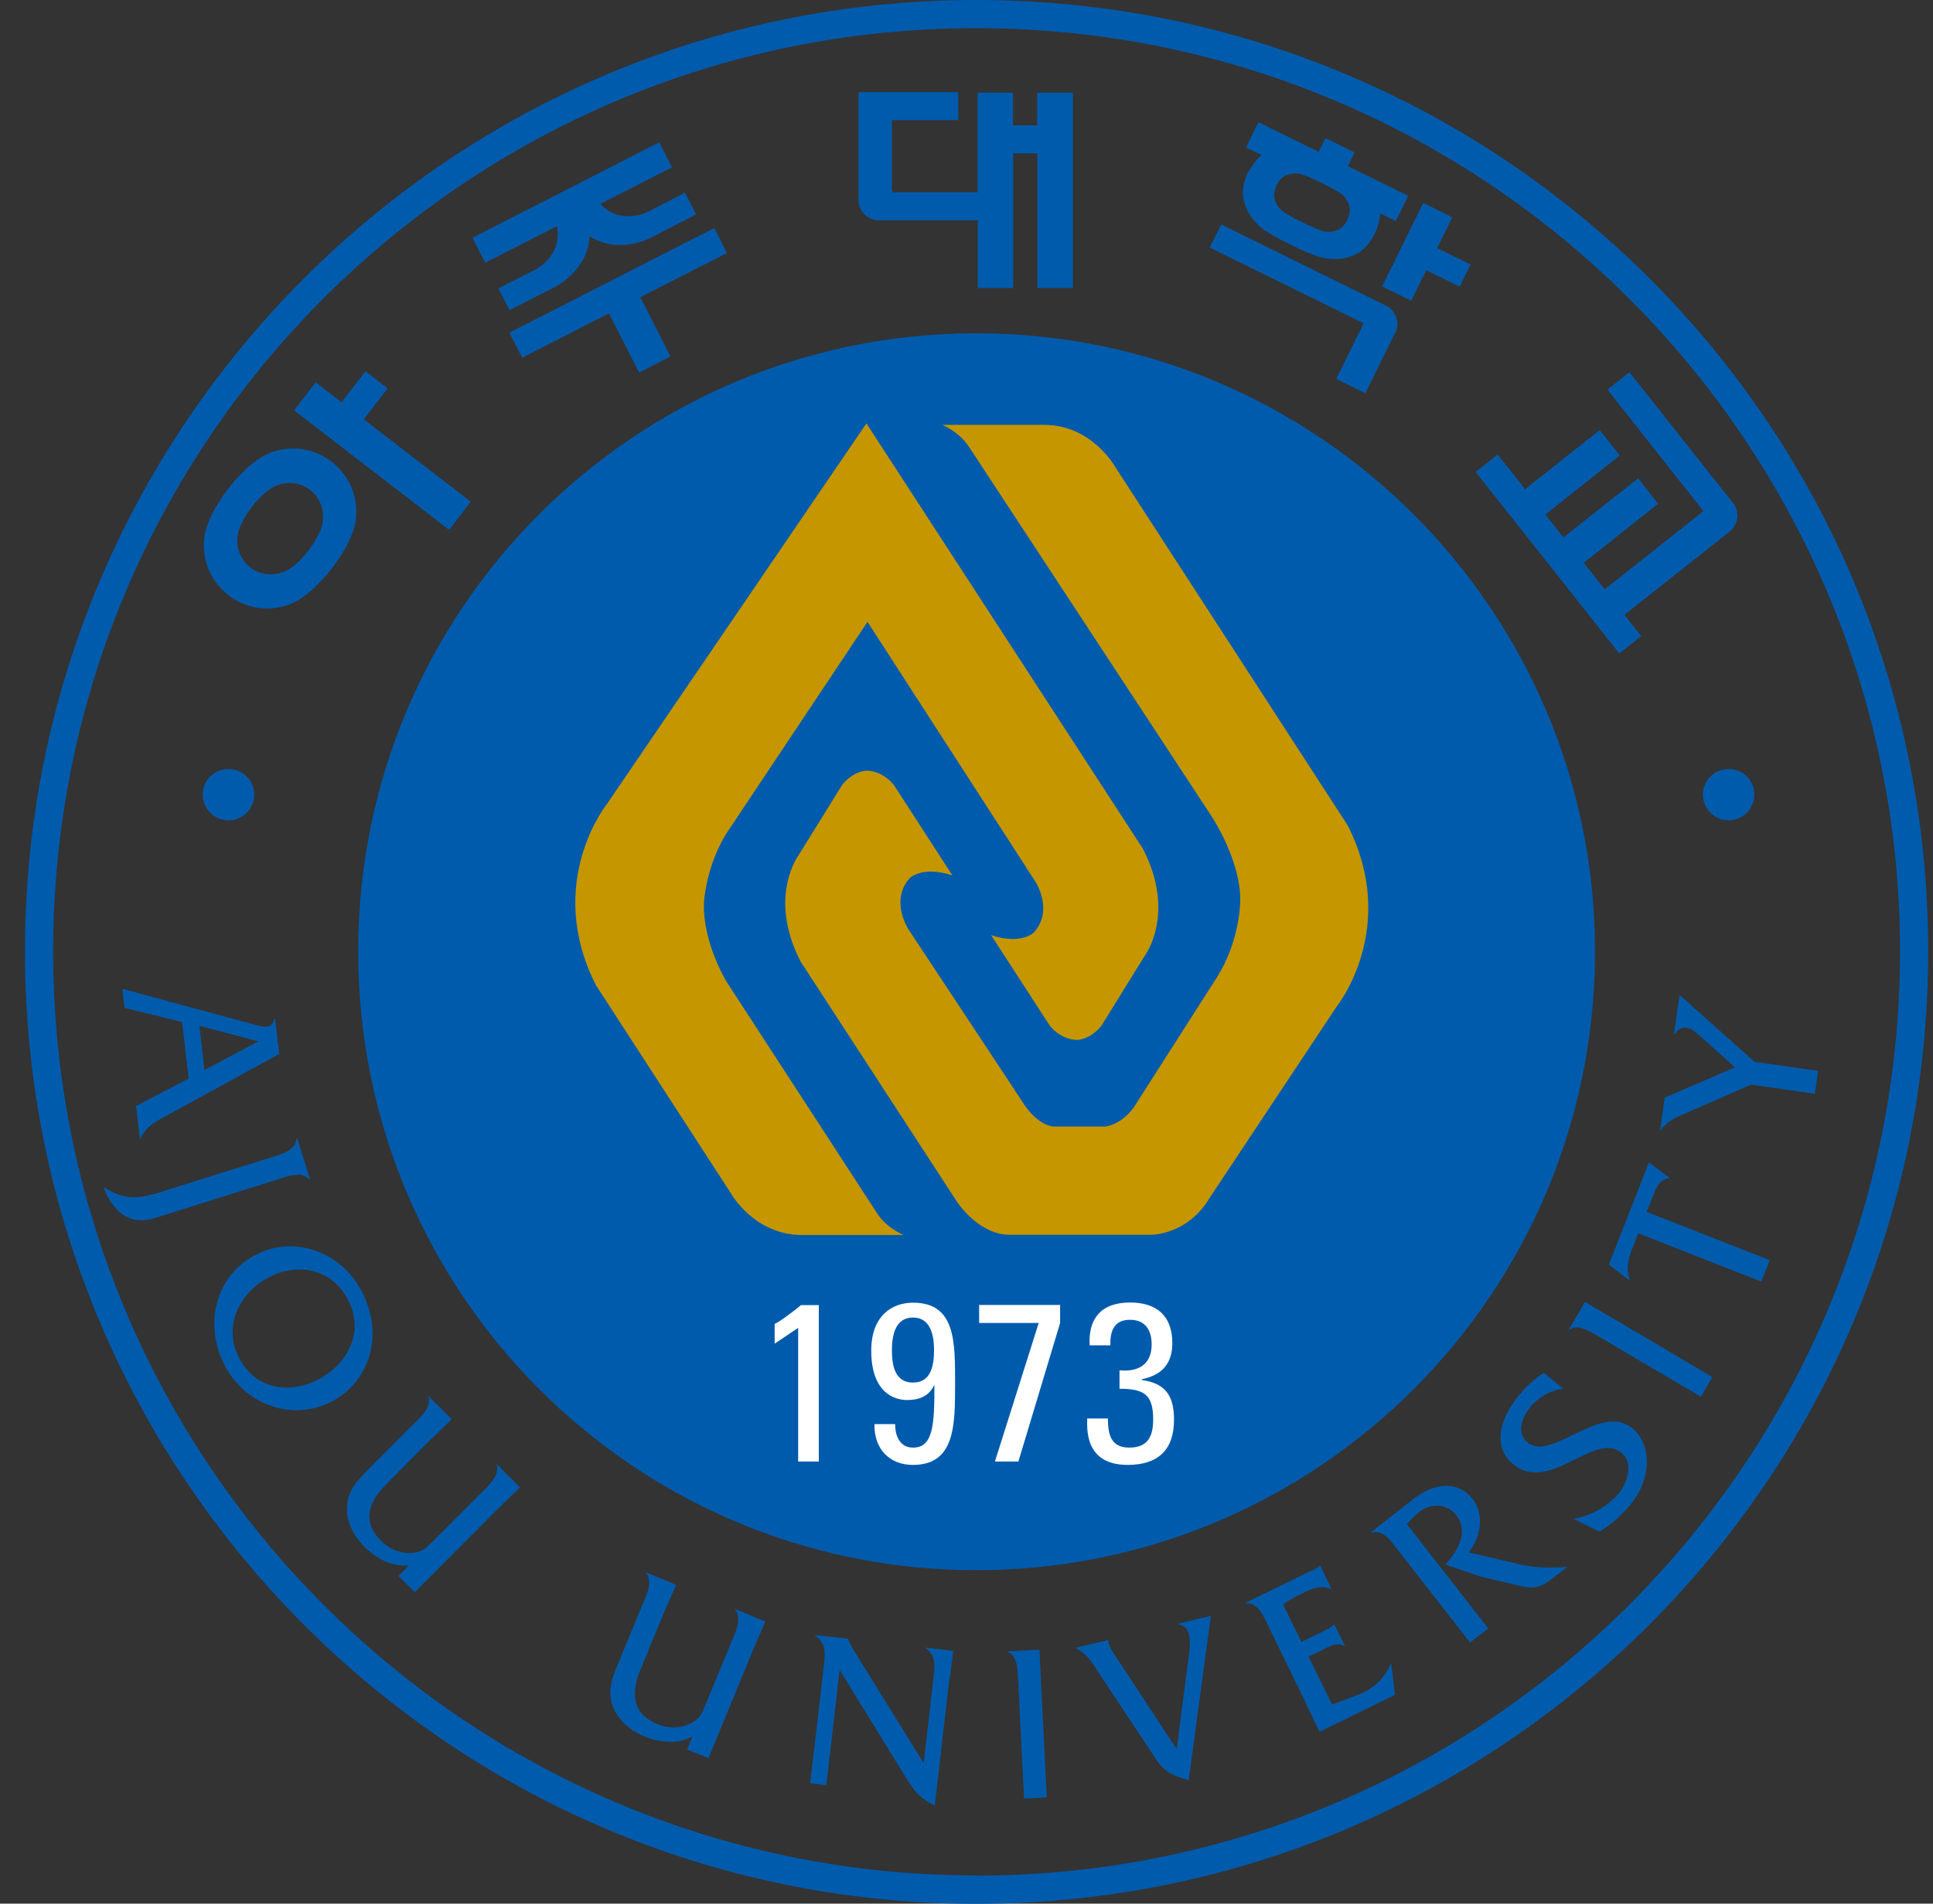 <svg width="65" height="64" viewBox="0 0 65 64" fill="none" xmlns="http://www.w3.org/2000/svg">
<rect x="0" y="0" width="65" height="64" fill="#333333" stroke="none"/>
<g id="&#236;&#149;&#132;&#236;&#163;&#188;&#235;&#140;&#128;&#237;&#149;&#153;&#234;&#181;&#144;" clip-path="url(#clip0_289_1835)">
<g id="Group">
<path id="Vector" d="M24.02 7.666L17.125 11.186L17.561 12.027L20.475 10.535L21.492 12.526L22.548 11.982L21.53 9.992L24.444 8.507L24.02 7.666Z" fill="#005BAC"/>
<path id="Vector_2" d="M19.817 7.938C20.778 8.563 21.84 8.014 21.84 8.014L23.407 7.211L23.034 6.478L21.834 7.097C21.834 7.097 20.904 7.615 20.184 6.857L22.598 5.625L22.169 4.784L15.887 7.995L16.316 8.835L18.73 7.603C18.927 8.633 17.966 9.082 17.966 9.082L16.759 9.695L17.132 10.428L18.705 9.625C18.705 9.625 19.773 9.088 19.824 7.938H19.817Z" fill="#005BAC"/>
</g>
<g id="Group_2">
<path id="Vector_3" d="M12.291 12.481L11.488 13.524L10.616 12.854L9.889 13.796L15.103 17.815L15.83 16.867L12.234 14.099L13.037 13.056L12.291 12.481Z" fill="#005BAC"/>
<path id="Vector_4" d="M8.916 15.3C8.278 15.623 7.677 16.425 7.677 16.425C7.677 16.425 7.052 17.209 6.9 17.91C6.9 17.91 6.571 19.117 7.684 20.015C8.834 20.861 9.921 20.236 9.921 20.236C10.559 19.914 11.159 19.111 11.159 19.111C11.159 19.111 11.791 18.327 11.937 17.626C11.937 17.626 12.265 16.419 11.153 15.521C10.003 14.675 8.916 15.3 8.916 15.3ZM10.831 17.645C10.736 18.043 10.376 18.504 10.376 18.504C10.376 18.504 10.028 18.972 9.662 19.168C9.662 19.168 9.049 19.541 8.417 19.079C7.81 18.586 8.012 17.898 8.012 17.898C8.107 17.499 8.474 17.038 8.474 17.038C8.474 17.038 8.821 16.57 9.181 16.381C9.181 16.381 9.801 16.008 10.426 16.469C11.033 16.962 10.831 17.651 10.831 17.651V17.645Z" fill="#005BAC"/>
</g>
<path id="Vector_5" d="M34.877 3.116V4.215H34.062V3.116H32.874V6.465H30.037L29.992 6.408V4.038H32.223V3.097H28.867V6.718C28.867 7.097 29.177 7.407 29.556 7.407C29.569 7.407 29.575 7.407 29.588 7.407H32.88V9.682H34.069V5.157H34.884V9.682H36.078V3.116H34.884H34.877Z" fill="#005BAC"/>
<path id="Vector_6" d="M54.639 20.659L58.147 17.885C58.147 17.885 58.153 17.879 58.159 17.872C58.444 17.651 58.501 17.253 58.311 16.956L54.791 12.513L54.052 13.101L57.281 17.183L53.963 19.812L53.255 18.921L55.758 16.937L55.082 16.084L52.573 18.068L51.966 17.297L54.469 15.313L53.792 14.46L51.283 16.444L50.361 15.281L49.621 15.869L54.45 21.968L55.189 21.386L54.633 20.685L54.639 20.659Z" fill="#005BAC"/>
<g id="Group_3">
<path id="Vector_7" d="M49.451 8.892L48.326 8.342L48.838 7.306L47.858 6.825L46.474 9.631L47.454 10.111L47.959 9.088L49.084 9.637L49.451 8.892Z" fill="#005BAC"/>
<path id="Vector_8" d="M46.917 11.199C47.087 10.857 46.948 10.447 46.607 10.276L41.065 7.546L40.679 8.323L45.855 10.87L44.932 12.741L45.912 13.221L46.91 11.199H46.917Z" fill="#005BAC"/>
<path id="Vector_9" d="M41.974 5.764C41.974 5.764 41.753 6.212 41.798 6.585C41.798 6.585 41.829 7.11 42.303 7.558C42.537 7.78 42.897 7.982 43.403 8.228C43.902 8.475 44.281 8.639 44.604 8.69C45.242 8.791 45.684 8.5 45.684 8.5C46.007 8.311 46.228 7.862 46.228 7.862C46.228 7.862 46.398 7.508 46.411 7.173L46.935 7.432L47.353 6.585L45.324 5.587L45.551 5.125L44.572 4.645L44.344 5.106L42.316 4.108L41.899 4.955L42.423 5.214C42.158 5.429 41.987 5.776 41.987 5.776L41.974 5.764ZM45.052 7.698C45.052 7.698 44.85 7.83 44.553 7.786C44.401 7.761 44.01 7.577 43.776 7.464C43.542 7.35 43.188 7.167 43.081 7.059C42.859 6.851 42.847 6.611 42.847 6.611C42.828 6.44 42.929 6.225 42.929 6.225C42.929 6.225 43.03 6.016 43.182 5.928C43.182 5.928 43.384 5.795 43.681 5.84C43.833 5.865 44.193 6.029 44.427 6.143C44.66 6.257 45.046 6.459 45.153 6.56C45.375 6.769 45.387 7.009 45.387 7.009C45.406 7.179 45.305 7.394 45.305 7.394C45.305 7.394 45.204 7.603 45.052 7.691V7.698Z" fill="#005BAC"/>
</g>
<g id="Group_4">
<path id="Vector_10" d="M6.344 36.256L6.123 34.36L4.189 33.886L4.113 33.242L8.537 34.443C8.821 34.518 9.15 34.626 9.219 34.253H9.251L9.39 35.435L5.706 37.451C5.295 37.672 4.897 37.855 4.707 38.316L4.574 37.185L6.35 36.256H6.344ZM8.688 35.011L6.704 34.487L6.875 35.972L8.688 35.011Z" fill="#005BAC"/>
<path id="Vector_11" d="M9.074 38.923C9.409 38.822 9.946 38.695 9.965 38.285L9.997 38.272L10.426 39.65L10.401 39.662C10.155 39.346 9.643 39.555 9.308 39.662L5.206 40.952C4.442 41.192 3.848 40.844 3.494 39.953V39.915C4.22 40.364 4.644 40.313 5.427 40.067L9.074 38.923Z" fill="#005BAC"/>
<path id="Vector_12" d="M10.97 47.208C9.542 47.802 8.012 47.044 7.437 45.654C6.862 44.263 7.374 42.683 8.809 42.089C10.142 41.539 11.728 42.234 12.303 43.72C12.916 45.186 12.227 46.684 10.97 47.208ZM9.207 42.867C8.227 43.271 7.507 44.383 7.962 45.483C8.398 46.545 9.459 46.905 10.502 46.469C11.526 46.045 12.24 44.99 11.785 43.878C11.336 42.791 10.268 42.424 9.207 42.86V42.867Z" fill="#005BAC"/>
<path id="Vector_13" d="M13.403 52.978L13.757 52.624C13.207 52.7 12.645 52.39 12.265 52.017C11.912 51.664 11.646 51.177 11.665 50.671C11.69 50.077 12.057 49.73 12.442 49.344L13.871 47.91C14.111 47.67 14.541 47.316 14.395 46.924L15.191 47.714L14.421 48.459L12.992 49.894C12.278 50.608 12.246 51.24 12.803 51.79C13.106 52.093 13.529 52.27 13.959 52.194C14.237 52.15 14.364 52.011 14.559 51.815L16.171 50.204C16.411 49.964 16.835 49.603 16.689 49.212L17.486 50.002L16.715 50.754L13.947 53.528L13.397 52.984L13.403 52.978Z" fill="#005BAC"/>
<path id="Vector_14" d="M23.104 58.818L23.287 58.376C22.813 58.654 22.169 58.584 21.675 58.382C21.214 58.192 20.785 57.838 20.608 57.371C20.405 56.808 20.608 56.347 20.822 55.841L21.593 53.971C21.726 53.655 21.985 53.168 21.701 52.852L22.737 53.282L22.308 54.261L21.537 56.132C21.151 57.061 21.366 57.655 22.086 57.958C22.478 58.123 22.946 58.123 23.312 57.889C23.552 57.743 23.622 57.567 23.723 57.314L24.595 55.203C24.728 54.887 24.981 54.394 24.696 54.084L25.733 54.514L25.309 55.506L23.824 59.109L23.11 58.818H23.104Z" fill="#005BAC"/>
<path id="Vector_15" d="M31.92 56.479L31.433 60.701C30.921 60.461 30.713 60.182 30.435 59.715L28.235 56.144L27.787 60.018L27.243 59.955L27.705 55.992C27.749 55.569 27.787 55.266 27.42 55V54.969L28.526 55.095V55.108C28.545 55.203 28.57 55.24 28.615 55.31L28.703 55.474L31.06 59.273L31.389 56.416C31.439 55.992 31.484 55.67 31.111 55.392L32.053 55.5L31.933 56.473L31.92 56.479Z" fill="#005BAC"/>
<path id="Vector_16" d="M34.435 60.467L34.239 56.549C34.22 56.201 34.245 55.651 33.854 55.519L34.953 55.462L35.004 56.511L35.2 60.429L34.429 60.467H34.435Z" fill="#005BAC"/>
<path id="Vector_17" d="M57.193 46.956L53.811 44.965C53.508 44.788 53.059 44.466 52.737 44.725L53.3 43.77L54.203 44.301L57.584 46.298L57.193 46.962V46.956Z" fill="#005BAC"/>
<path id="Vector_18" d="M39.946 55.917C40.022 55.348 40.129 54.684 39.63 54.615V54.583L40.717 54.324L39.971 59.86C39.377 59.645 39.194 59.627 38.84 59.096L37.014 56.34C36.786 55.999 36.571 55.594 36.192 55.424V55.392L37.26 55.139L37.273 55.234C37.311 55.399 37.538 55.727 37.639 55.873L39.567 58.805L39.94 55.917H39.946Z" fill="#005BAC"/>
<path id="Vector_19" d="M43.915 57.263L42.663 54.697C42.512 54.381 42.309 53.87 41.905 53.907L41.892 53.882L44.066 52.82C44.187 52.764 44.306 52.726 44.37 52.637L44.389 52.624L44.774 53.421H44.755C44.427 53.288 44.136 53.395 43.82 53.553C43.58 53.667 43.346 53.794 43.144 53.939L43.763 55.203L44.572 54.805C44.679 54.754 44.787 54.697 44.85 54.622L44.869 54.609L45.223 55.329L45.204 55.342C45.002 55.197 44.717 55.342 44.509 55.449L44.003 55.696L44.793 57.307L45.697 56.966C46.164 56.789 46.569 56.416 46.759 55.949L46.784 55.936L46.91 56.979L44.37 58.224L43.908 57.263H43.915Z" fill="#005BAC"/>
<path id="Vector_20" d="M49.438 55.228L47.03 52.144C46.816 51.866 46.519 51.398 46.127 51.531L46.108 51.506L47.53 50.394C48.332 49.768 49.097 49.85 49.52 50.394C49.931 50.918 49.792 51.689 49.388 52.188L51.094 52.593C51.587 52.707 52.206 52.725 52.712 52.675L52.162 53.098C51.846 53.345 51.587 53.427 51.233 53.345L49.805 53.01L48.598 52.599C49.015 52.157 49.407 51.499 48.964 50.937C48.629 50.507 48.06 50.545 47.675 50.874C47.542 50.988 47.428 51.108 47.308 51.24L50.045 54.748L49.432 55.222L49.438 55.228Z" fill="#005BAC"/>
<path id="Vector_21" d="M52.585 46.69C52.162 46.722 51.732 46.974 51.461 47.303C51.189 47.638 50.968 48.163 51.372 48.498C52.175 49.155 53.818 47.132 54.898 48.023C55.524 48.535 55.575 49.673 54.823 50.589C54.526 50.943 54.184 51.259 53.786 51.493L52.914 51.063C53.495 50.962 54.077 50.64 54.45 50.185C54.721 49.85 54.936 49.18 54.526 48.845C53.615 48.093 52.124 50.242 50.879 49.224C50.14 48.617 50.481 47.632 51.069 46.917C51.309 46.627 51.593 46.355 51.916 46.153L52.579 46.696L52.585 46.69Z" fill="#005BAC"/>
<path id="Vector_22" d="M61.029 36.774L58.88 36.465L56.7 37.419C56.339 37.571 56.074 37.684 55.821 38.019L55.979 36.901L58.343 35.883L57.079 34.752C56.908 34.6 56.573 34.373 56.314 34.765H56.289L56.478 33.45L58.994 35.694L61.136 36.003L61.029 36.768V36.774Z" fill="#005BAC"/>
<path id="Vector_23" d="M54.096 42.513L54.791 43.05L54.804 43.031C54.684 42.734 54.734 42.386 54.848 42.083L55.088 41.464L59.227 43.088L59.512 42.367L55.372 40.743L55.625 40.111C55.714 39.877 55.859 39.612 56.143 39.618V39.599L55.448 39.081L54.096 42.525V42.513Z" fill="#005BAC"/>
</g>
<path id="Vector_24" d="M32.824 0C15.166 0 0.839 14.327 0.839 31.984C0.839 49.642 15.166 64.006 32.824 64.006C50.481 64.006 64.839 49.679 64.839 31.984C64.839 14.289 50.513 0 32.824 0ZM32.824 63.052C15.691 63.052 1.787 49.149 1.787 31.984C1.787 14.82 15.691 0.948 32.824 0.948C49.956 0.948 63.891 14.851 63.891 31.984C63.891 49.117 49.988 63.058 32.824 63.058V63.052Z" fill="#005BAC"/>
<path id="Vector_25" d="M53.635 31.984C53.635 43.48 44.325 52.789 32.83 52.789C21.334 52.789 12.044 43.48 12.044 31.984C12.044 20.489 21.353 11.205 32.83 11.205C44.306 11.205 53.635 20.52 53.635 31.984Z" fill="#005BAC"/>
<path id="Vector_26" d="M8.549 26.713C8.549 27.188 8.164 27.579 7.684 27.579C7.203 27.579 6.818 27.194 6.818 26.713C6.818 26.233 7.203 25.854 7.684 25.854C8.164 25.854 8.549 26.239 8.549 26.713Z" fill="#005BAC"/>
<path id="Vector_27" d="M58.994 26.713C58.994 27.188 58.608 27.579 58.128 27.579C57.648 27.579 57.262 27.194 57.262 26.713C57.262 26.233 57.648 25.854 58.128 25.854C58.608 25.854 58.994 26.239 58.994 26.713Z" fill="#005BAC"/>
<g id="Group_5">
<path id="Vector_28" d="M29.133 14.238L20.405 27.036C20.405 27.036 18.288 29.671 20.039 33.122L24.589 40.136C24.589 40.136 25.366 41.521 26.971 41.521H30.39C30.39 41.521 29.847 41.312 29.512 40.819L24.437 33.014C24.437 33.014 23.616 31.681 23.673 30.335C23.673 30.335 23.73 29.153 24.418 28.034L29.171 20.906L34.808 29.627C34.808 29.627 35.446 30.581 34.77 31.346C34.77 31.346 34.359 31.776 33.329 31.441L35.295 34.474C35.295 34.474 35.648 34.961 36.23 34.961C36.23 34.961 36.641 34.961 37.032 34.493L38.492 32.136C38.492 32.136 39.56 30.733 38.435 28.54L29.133 14.232V14.238Z" fill="#C59600"/>
<path id="Vector_29" d="M40.622 40.352L44.951 33.836C44.951 33.836 47.068 31.201 45.318 27.75L37.481 15.667C37.481 15.667 36.704 14.283 35.099 14.283H31.68C31.68 14.283 32.223 14.498 32.558 14.984L40.748 27.453C40.748 27.453 41.848 29.115 41.69 30.531C41.69 30.531 41.633 31.713 40.938 32.831L38.113 37.249C37.645 37.862 37.14 37.874 37.14 37.874H35.427C34.865 37.811 34.454 37.154 34.454 37.154L30.549 31.245C30.549 31.245 29.916 30.291 30.586 29.526C30.586 29.526 30.997 29.096 32.027 29.431L30.062 26.398C30.062 26.398 29.708 25.911 29.127 25.911C29.127 25.911 28.716 25.911 28.324 26.379L26.864 28.736C26.864 28.736 25.796 30.139 26.921 32.326L32.179 40.402C32.179 40.402 32.899 41.514 33.955 41.514H38.682C38.682 41.514 39.857 41.546 40.629 40.352H40.622Z" fill="#C59600"/>
</g>
<g id="Group_6">
<path id="Vector_30" d="M27.534 49.136H26.839V44.643L26.049 45.173V44.51C26.226 44.434 26.725 44.055 26.934 43.878H27.534V49.142V49.136Z" fill="white"/>
<path id="Vector_31" d="M32.116 46.526C32.116 47.897 32.122 49.25 30.7 49.25C29.91 49.25 29.386 48.713 29.405 47.878H30.1C30.1 48.264 30.251 48.668 30.7 48.668C31.376 48.668 31.421 47.923 31.421 46.577H31.408C31.237 46.937 30.909 47.069 30.504 47.069C30.1 47.069 29.297 46.848 29.297 45.407C29.297 44.226 30.005 43.796 30.7 43.796C32.141 43.796 32.116 45.117 32.116 46.532V46.526ZM29.992 45.389C29.992 45.913 30.093 46.482 30.7 46.482C31.307 46.482 31.408 45.913 31.408 45.389C31.408 44.908 31.3 44.295 30.7 44.295C30.1 44.295 29.992 44.908 29.992 45.389Z" fill="white"/>
<path id="Vector_32" d="M32.925 43.872H35.648V44.478L34.245 49.136H33.456L34.928 44.478H32.925V43.872Z" fill="white"/>
<path id="Vector_33" d="M37.652 46.071C38.278 46.128 38.726 45.875 38.726 45.199C38.726 44.718 38.511 44.371 37.999 44.371C37.424 44.371 37.33 44.801 37.336 45.23H36.641C36.59 44.339 37.02 43.79 37.999 43.79C38.897 43.79 39.421 44.238 39.421 45.155C39.421 46.147 38.688 46.298 38.385 46.374V46.393C39.213 46.507 39.478 46.949 39.478 47.733C39.478 48.757 38.928 49.25 37.917 49.25C36.445 49.25 36.559 47.986 36.559 47.689H37.254C37.26 48.213 37.342 48.668 37.974 48.668C38.606 48.668 38.777 48.283 38.777 47.72C38.777 46.874 38.461 46.69 37.645 46.69V46.077L37.652 46.071Z" fill="white"/>
</g>
</g>
<defs>
<clipPath id="clip0_289_1835">
<rect width="64" height="64" fill="white" transform="translate(0.839)"/>
</clipPath>
</defs>
</svg>
